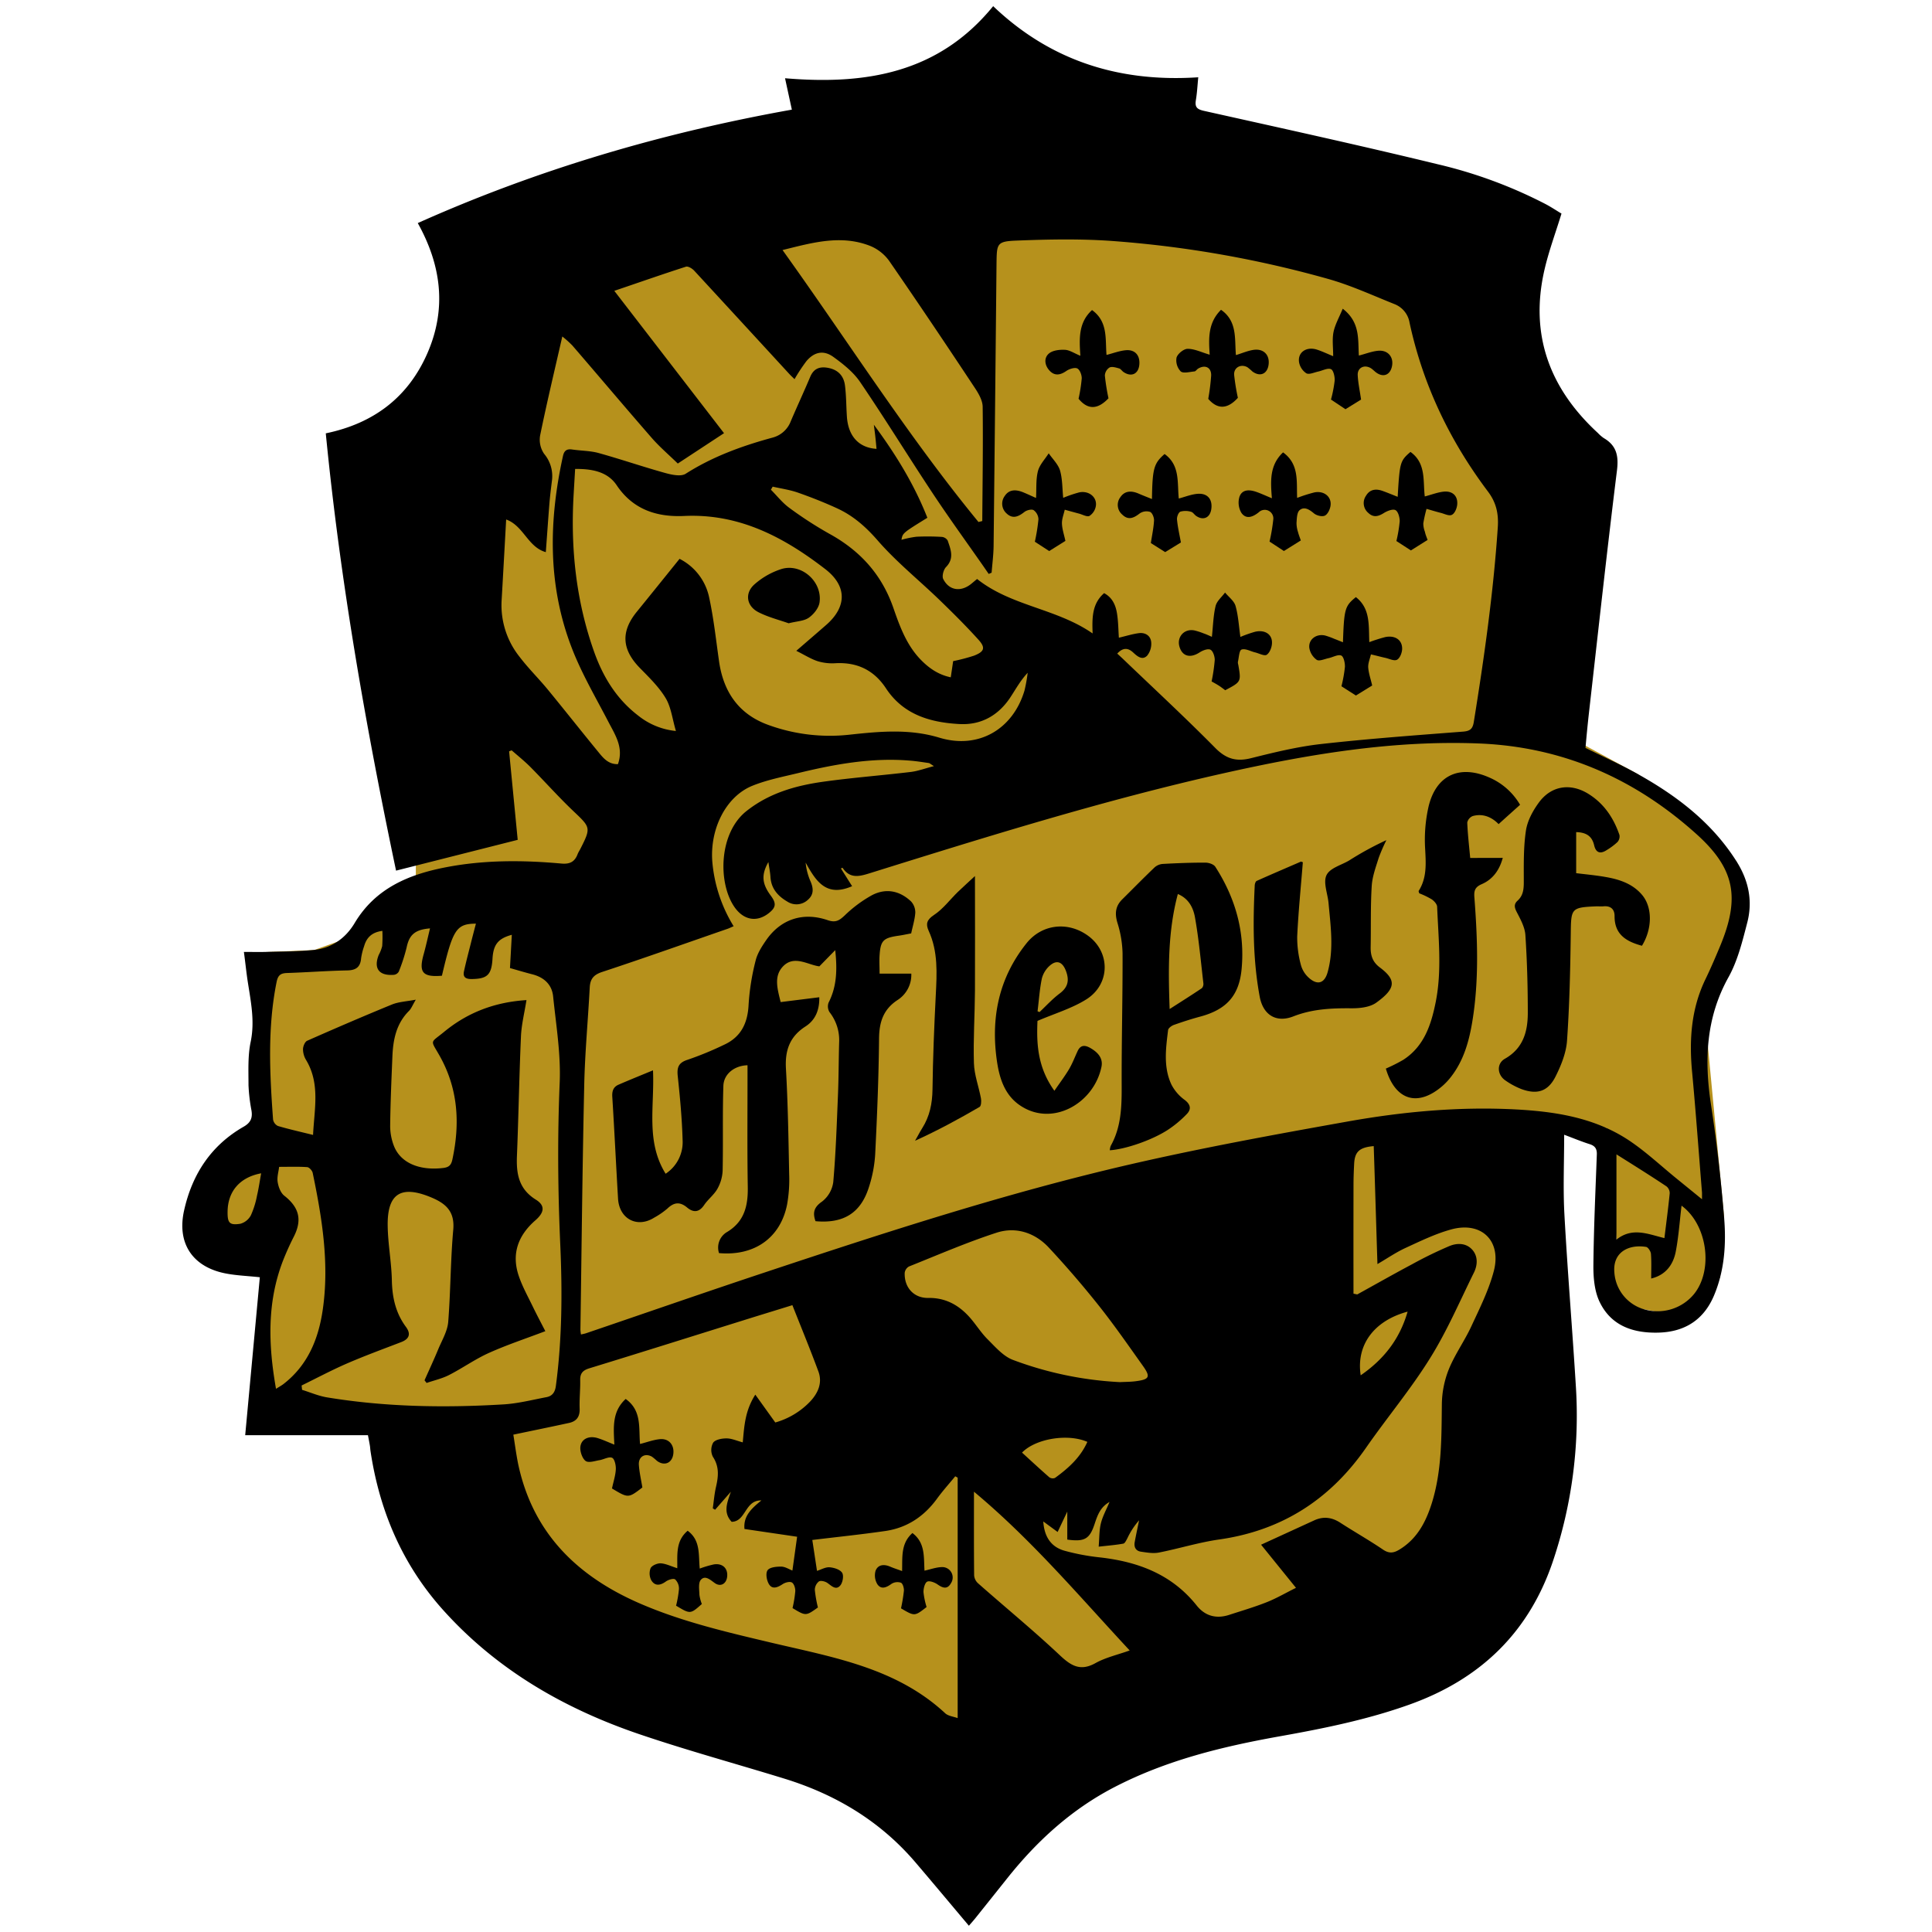 <svg id="Ebene_1" data-name="Ebene 1" xmlns="http://www.w3.org/2000/svg" viewBox="0 0 800 800"><defs><style>.cls-1{fill:#b6911c;}</style></defs><polygon class="cls-1" points="194.41 144.95 172.19 316.42 172.19 378.3 130.04 393.4 109.99 394.23 109.99 476.3 81.85 485.84 94.23 513.24 108.14 521.08 111.86 582.23 180.29 597.74 221.23 677.58 386.41 742.52 573 669.39 637.7 629.46 637.7 463.56 665.28 467.14 669.34 513.24 662.2 538.71 691.39 544.18 712.24 529.1 713.95 504.32 706.19 422.44 717.07 378.3 719.12 356.77 678.24 320.57 636.29 297.82 646.17 201.51 584.02 87.47 339.47 87.47 253.45 87.47 194.41 144.95"/><path d="M647.69,469.87c0,11.49-.49,22.29.1,33,1.31,23.9,3.31,47.75,4.77,71.63a189.11,189.11,0,0,1-9.24,71.11c-9.82,29.92-30,49.56-59.53,60.16-17.66,6.34-35.91,10-54.27,13.27-23.46,4.21-46.44,9.81-67.86,20.87-17.79,9.18-32.11,22.21-44.46,37.69q-6.63,8.32-13.29,16.64c-.88,1.1-1.83,2.14-2.71,3.17-7.51-8.91-14.74-17.58-22.07-26.17-14.59-17.12-33.06-28.2-54.39-34.76-19.93-6.14-40.08-11.63-59.83-18.33-31.17-10.58-59.11-26.65-81.39-51.44-16.94-18.86-26.42-41.14-30.13-66.05-.09-.65-.11-1.31-.22-2-.21-1.3-.47-2.58-.81-4.37H101.53c2.06-22.18,4.06-43.81,6.06-65.41-5-.55-9.77-.7-14.34-1.61-13.64-2.73-20.08-12.58-17-26.13,3.34-14.92,11.15-26.87,24.61-34.58,2.92-1.67,3.76-3.6,3.28-6.68a71.24,71.24,0,0,1-1.24-10.55c0-6-.32-12.11.89-17.89,1.79-8.58.07-16.71-1.21-25-.61-4-1-8-1.59-12.27,3.37,0,6.22.07,9,0,6.69-.2,13.41-.14,20-.82,7.39-.75,13.12-4.87,16.86-11.13,8.58-14.37,22.3-20.11,37.71-23.09,15.87-3.08,31.89-3,47.92-1.55,3.46.31,5.49-.72,6.68-3.85.33-.85.86-1.63,1.27-2.45,4.32-8.52,4.06-8.71-2.81-15.23-6.2-5.87-11.88-12.28-17.89-18.35-2.47-2.49-5.23-4.7-7.86-7l-1.06.4c1.2,12.4,2.41,24.8,3.56,36.66L164,360.51c-12.65-60.16-23.14-120.09-29.1-181.07,19.89-4.12,34.24-15,42.2-33.47,7.89-18.34,5.62-36.14-4.11-53.6C222.63,70.16,274.21,55,327.89,45.4c-.94-4.34-1.85-8.49-2.82-13,33.24,2.81,63.5-2,86.18-29.85C434.87,25.09,463.3,34.19,496.17,32c-.33,3.42-.49,6.52-1,9.56-.44,2.8.51,3.7,3.34,4.34,32.4,7.23,64.84,14.33,97.1,22.18a192.44,192.44,0,0,1,44.25,16.36c2.41,1.26,4.68,2.79,6.72,4-2.48,8.09-5.29,15.61-7.07,23.37-6.17,26.87,2.2,49.15,22.19,67.53a14.9,14.9,0,0,0,2.38,2.06c5.3,3.09,6.22,7.36,5.47,13.4-4.16,33.52-7.82,67.09-11.63,100.65-.54,4.81-1,9.64-1.4,14.24,7.42,3.68,14.73,6.95,21.7,10.85,16.23,9.07,30.74,20.13,40.88,36.2,5,7.92,6.71,16.38,4.41,25.26-2,7.71-3.95,15.75-7.76,22.61-9.38,16.83-10.07,34.34-7.27,52.75,2.37,15.56,4.17,31.24,5.45,46.93.89,10.89.15,21.85-4.2,32.16-4.22,10-12,15-22.73,15.35s-20.09-2.8-24.82-13.12c-2-4.42-2.44-9.9-2.39-14.89.15-15.24.86-30.48,1.42-45.71.09-2.32-.68-3.6-3-4.32C654.81,472.68,651.43,471.27,647.69,469.87ZM303.78,383.53c-1.13.48-1.71.77-2.31,1-17.35,6-34.67,12.18-52.12,17.93-3.65,1.2-5,3-5.16,6.57-.71,13.52-2,27-2.28,40.55-.75,33.66-1.08,67.32-1.57,101a16.92,16.92,0,0,0,.23,2c.89-.21,1.51-.31,2.1-.51,24.72-8.41,49.38-17,74.16-25.23,49.94-16.6,100-32.91,151.34-44.74,29.78-6.86,59.9-12.36,90-17.73,22.79-4.06,45.86-6.18,69.09-5,16.81.87,33.32,3.43,47.63,13.09,6.72,4.54,12.72,10.15,19,15.28l10.88,8.85c0-1.71,0-2.2,0-2.69-1.36-16.76-2.57-33.54-4.13-50.28-1.23-13.19-.32-26,5.53-38.09,2.17-4.49,4.14-9.08,6.06-13.69,8.34-20,6.24-32-9.61-46.32-25.53-23.05-55.37-36.26-90.1-37.66-35.92-1.43-71,4.52-105.79,12.32-49.73,11.15-98.33,26.34-146.93,41.51-4.45,1.39-8,2-10.92-2.36a4.1,4.1,0,0,0-.67.28l4.63,7.34c-10.83,4.73-15.06-2.25-19.24-9.76a25,25,0,0,0,1.92,7.54c1.35,3,1.56,5.66-1,7.87a6.9,6.9,0,0,1-8.44.77c-3.93-2.29-6.75-5.38-7.05-10.23-.12-1.89-.51-3.76-.86-6.18-3,5.29-2.66,9,1,13.91,2.38,3.21,2.17,4.91-.89,7.29-5,3.91-10.6,2.84-14.39-2.92-6.61-10-6.24-30.32,5.2-39.39,9.31-7.39,20.23-10.52,31.61-12.13,12.09-1.7,24.29-2.62,36.42-4.07,2.93-.35,5.78-1.43,9.6-2.42-1.47-.9-1.78-1.22-2.12-1.27-2.6-.38-5.2-.8-7.81-1-15.8-1.33-31.16,1.48-46.4,5.18-6.36,1.54-12.9,2.81-18.92,5.26-11,4.5-17.6,18-16.51,31.48A60.8,60.8,0,0,0,303.78,383.53ZM280.66,191.94c-3.88-3.78-7.6-6.95-10.78-10.6C258.82,168.66,248,155.8,237,143.06a43.39,43.39,0,0,0-4.16-3.73c-3.22,14.11-6.43,27.5-9.19,41a10.32,10.32,0,0,0,1.66,7.59,14.32,14.32,0,0,1,3.21,11.33c-.37,3-.75,6-1,9-.54,6.75-1,13.51-1.51,20.38-7.48-2.1-9.18-10.92-16.42-13.52-.65,11.66-1.25,22.67-1.89,33.68a34.25,34.25,0,0,0,7.42,23.16c3.64,4.79,8,9.06,11.82,13.72,7,8.53,13.84,17.21,20.85,25.75,2,2.47,4.12,5.1,8.08,5,2.44-6.8-1.07-12-3.92-17.47-5.25-10.11-11.08-20-15.17-30.61-10.05-26-9.59-52.68-3.66-79.54.51-2.31,1.67-3,3.88-2.66,3.63.53,7.41.49,10.91,1.46,9.22,2.56,18.28,5.68,27.49,8.24,2.73.75,6.54,1.6,8.53.33,11.14-7.1,23.28-11.51,35.88-14.94a11.06,11.06,0,0,0,7.63-6.79c2.62-6.16,5.46-12.24,8.06-18.41,1.35-3.2,3.59-4.27,6.89-3.79,4.19.62,6.95,3,7.5,7.4s.5,8.65.8,13c.58,8,4.94,12.77,12.26,13.22-.16-1.69-.31-3.37-.49-5s-.41-3.32-.62-5c9,12.16,16.74,24.72,22.16,38.54-10.23,6.32-10.23,6.32-10.72,9.12a42.45,42.45,0,0,1,6.2-1.27,97.16,97.16,0,0,1,10.52.07,3.19,3.19,0,0,1,2.42,1.52c1.25,3.69,2.83,7.38-.72,11-1,1.05-1.73,3.71-1.13,4.91,2.4,4.81,7.31,5.48,11.61,2,.88-.71,1.73-1.47,2.42-2,14.2,11.29,32.87,12.16,47.83,22.55-.24-6.54-.25-12.32,4.76-16.69,3.46,1.85,4.78,5,5.33,8.37s.56,6.91.78,10.08c3-.7,5.57-1.52,8.23-1.88s4.9,1,5.16,3.71a7.81,7.81,0,0,1-1.67,5.59c-2,2.07-4.08.3-5.77-1.27-2.22-2.07-4.32-2.07-6.62.43.94.87,1.78,1.64,2.61,2.43,12.71,12.18,25.64,24.15,38,36.66,4.49,4.54,8.72,5.73,14.76,4.22,9.53-2.38,19.17-4.75,28.91-5.85,19.58-2.2,39.25-3.63,58.9-5.15,3-.23,4-1.2,4.46-4,4.31-26.74,8.11-53.52,9.93-80.57.39-5.81-.69-10.37-4.11-14.9-15.79-21-26.87-44.14-32.42-69.86a10,10,0,0,0-6.15-7.66c-9-3.59-17.88-7.69-27.17-10.35a450.62,450.62,0,0,0-87.89-15.68c-13.83-1.12-27.82-.85-41.7-.3-8,.32-8,1.29-8.12,9.28q-.57,58.59-1.21,117.17c-.05,3.68-.54,7.37-.82,11.05l-1.21.53-2-2.91c-7.05-10.11-14.3-20.09-21.11-30.36-10.16-15.32-19.79-31-30.12-46.19-2.79-4.11-7-7.45-11.11-10.42s-8-2-11.18,1.81A73.9,73.9,0,0,0,329,157c-.79-.78-1.56-1.49-2.27-2.26q-19.62-21.35-39.27-42.66c-.82-.89-2.53-1.93-3.43-1.65-9.57,3.08-19.06,6.4-29.66,10l45.43,58.94Zm55.7,445.73c.6,3.94,1.26,8.29,1.94,12.79,1.75-.54,3.51-1.6,5.19-1.48,1.85.14,4.33.9,5.21,2.26.76,1.16.27,4.07-.76,5.27-1.84,2.15-3.62.13-5.38-1.08-.92-.63-2.73-1.07-3.48-.58a4.56,4.56,0,0,0-1.68,3.46,52.34,52.34,0,0,0,1.28,7.31c-5,3.57-5,3.57-10.51.26a50.41,50.41,0,0,0,1.14-7c.05-1.25-.52-3.11-1.42-3.61s-2.78,0-3.8.68c-2,1.33-4.15,2.26-5.55.22-1.05-1.52-1.6-4.54-.76-5.88s3.7-1.6,5.67-1.59c1.64,0,3.28,1.11,4.67,1.63l1.95-14-21.8-3.21c-.53-5.43,3-8.55,7-11.82-6.85-.22-6.37,8.77-12.31,8.85-3.61-3.85-1.91-7.89-.31-12.47l-6.55,7.48-.95-.59c.43-3,.66-6,1.34-8.91,1-4.35,1.4-8.37-1.31-12.46a6.29,6.29,0,0,1,.13-5.83c.94-1.29,3.63-1.77,5.55-1.76,2.12,0,4.23,1,6.7,1.64.62-6.55.87-13,5.2-19.76l8.27,11.53a32,32,0,0,0,14.57-8.82c3.21-3.51,5-7.65,3.28-12.31-3.39-9.17-7.12-18.21-10.77-27.45-6.42,2-12.56,3.86-18.69,5.78-21.78,6.8-43.55,13.67-65.37,20.36-2.72.84-3.86,2.07-3.8,4.91.08,3.94-.38,7.9-.23,11.83.12,3.34-1.31,5.22-4.4,5.89-7.49,1.63-15,3.16-23.06,4.85.58,3.47,1.13,7.86,2,12.17,6.05,28.45,24.27,46.33,50.12,57.61,17.66,7.7,36.33,12,55,16.43,25.4,6,51.47,10.36,71.71,29.16,1.22,1.13,3.31,1.33,5.16,2V611.86l-1-.56c-2.53,3.08-5.21,6.05-7.55,9.27-5.38,7.38-12.44,12.09-21.46,13.39C356.45,635.42,346.29,636.46,336.36,637.67ZM218,414.12c-.86,5.41-2.07,10.17-2.28,15-.73,16.53-1,33.08-1.67,49.62-.29,7.35.77,13.61,7.82,18,4,2.48,3.52,5.34-.18,8.57-7.11,6.2-10,13.83-6.89,23,1.45,4.31,3.7,8.36,5.7,12.48,1.82,3.75,3.78,7.43,5.31,10.42-8.08,3.07-15.89,5.65-23.34,9-5.73,2.57-10.92,6.29-16.53,9.16-2.9,1.48-6.18,2.21-9.29,3.28l-.86-1.1c1.9-4.28,3.89-8.54,5.68-12.87,1.55-3.72,3.81-7.46,4.13-11.33,1-12.67.94-25.45,2.08-38.11.7-7.74-3.2-11-9.41-13.54-12.21-5-17.9-1.49-17.74,11.73.09,7.59,1.57,15.16,1.73,22.75.15,7.07,1.57,13.49,5.81,19.23,2.12,2.86,1.5,5-1.95,6.33-7.48,2.87-15,5.63-22.36,8.81-6.41,2.78-12.59,6.08-18.87,9.15l.19,1.8c3.42,1.06,6.77,2.52,10.26,3.11,24.25,4,48.68,4.39,73.14,2.92,6-.36,11.89-1.88,17.81-3,2.39-.46,3.53-2,3.88-4.63,2.6-19.51,2.69-39.11,1.82-58.68-1-22.35-1.18-44.63-.23-67,.49-11.82-1.51-23.77-2.72-35.63-.5-4.91-3.77-7.9-8.59-9.14-3.14-.8-6.24-1.74-9.28-2.6.27-4.82.51-9.22.76-13.77-5.73,1.56-7.67,4.09-8,10-.42,6.65-2.19,8.26-8.72,8.32-2.38,0-3.6-.78-3.09-3.18.83-3.83,1.84-7.63,2.8-11.43.68-2.74,1.4-5.46,2.15-8.33-8.14.07-9.57,2.36-14.08,21.57-7.9.66-9.63-1.33-7.64-8.6,1-3.55,1.77-7.14,2.71-11-6.34.49-8.61,2.76-9.68,7.87a73.3,73.3,0,0,1-3.24,10,2.69,2.69,0,0,1-2,1.35c-6.19.5-8.55-2.63-6.31-8.24a16.15,16.15,0,0,0,1.43-3.65,55,55,0,0,0,.07-6.31c-4.48.6-6.56,2.89-7.55,6.33a26.7,26.7,0,0,0-1.25,5c-.3,3.72-2.17,5-5.84,5.05-8.27.16-16.54.8-24.82,1.07-2.66.08-3.77.9-4.34,3.73-3.81,18.92-2.85,37.93-1.46,56.95a3.69,3.69,0,0,0,2,2.66c4.64,1.37,9.36,2.42,14.56,3.71.52-10.73,3-21.19-2.87-31a8.68,8.68,0,0,1-1.29-4.48c0-1.22.78-3.1,1.73-3.52,11.63-5.14,23.31-10.18,35.09-15,2.75-1.12,5.9-1.26,9.88-2-1.35,2.27-1.86,3.69-2.83,4.66-5.22,5.21-6.56,11.8-6.85,18.75-.4,9.59-.82,19.18-.93,28.77a23,23,0,0,0,1.58,8.44c2.78,7,10.55,10.23,20.33,9.07,2.39-.28,3.34-1.16,3.84-3.47,3.28-15.17,2.38-29.69-5.55-43.48-3.58-6.24-3.6-4.74,2-9.31C193.67,419.17,205,414.94,218,414.12ZM281.39,231.4a23.24,23.24,0,0,1,12.28,16.1c1.88,8.7,2.82,17.61,4.09,26.44,1.85,12.78,8.31,22,20.72,26.36a74.35,74.35,0,0,0,33,3.95c12.55-1.36,25-2.58,37.5,1.21,16.08,4.87,30.4-3.35,35.24-19.51a64,64,0,0,0,1.32-7.36c-2.92,3.1-4.8,6.52-6.92,9.78-5,7.79-12.29,12-21.54,11.43-12-.68-23.07-3.9-30.24-14.81-4.91-7.45-11.85-10.83-20.79-10.37a20.92,20.92,0,0,1-7.4-.81c-2.81-.9-5.38-2.56-8.92-4.32,4.82-4.17,8.59-7.41,12.34-10.68,8.66-7.55,8.72-16.16-.35-23.16-17.17-13.25-35.63-23.05-58.38-22-11.19.52-21.16-2.52-28-12.74-3.79-5.64-10.26-6.8-17.19-6.73-.22,3.73-.43,7.24-.63,10.75-1.28,22.13,1,43.79,8.43,64.79,3.71,10.52,9.31,19.69,18.27,26.56a29.55,29.55,0,0,0,15.66,6.41c-1.5-5.09-2-9.88-4.24-13.61-2.78-4.62-6.83-8.55-10.65-12.45-7.55-7.7-8-15.14-1.24-23.39C269.52,246.14,275.26,239,281.39,231.4ZM560.45,535.67,562,536c7.58-4.18,15.11-8.46,22.75-12.52a168.5,168.5,0,0,1,15.53-7.56c3.05-1.24,6.69-1.27,9.22,1.42s2.41,6.4.82,9.62c-5.87,11.87-11.12,24.15-18.1,35.34-8,12.9-17.88,24.67-26.57,37.18-14.9,21.45-34.91,34.33-60.91,38-8.38,1.2-16.56,3.77-24.88,5.4-2.34.46-4.9,0-7.33-.35-2.2-.29-3.06-1.87-2.67-4,.55-3,1.2-6,1.81-9A31.49,31.49,0,0,0,466.8,637c-.45.82-1,2.07-1.68,2.19-3.06.56-6.19.8-10.18,1.25.3-3.57.19-6.7.91-9.64s2.25-5.67,3.58-8.87c-3.85,2.14-5,5.58-6.16,9.06-2.06,6.27-4.12,7.51-11.33,6.52V625.91l-4,8.45L432,630c.4,6.16,3.07,10.49,8.74,12.11a91,91,0,0,0,14.67,2.77c15.83,1.78,29.82,7,40.12,19.94,3.48,4.36,8.12,5.6,13.46,3.86s10.54-3.26,15.65-5.29c4.17-1.67,8.1-4,12-5.9l-14.45-17.86c7.94-3.64,15-6.87,22-10.08,3.79-1.74,7.32-1.29,10.83,1,5.85,3.78,11.93,7.22,17.68,11.12,2.51,1.7,4.39,1.42,6.73,0,7.35-4.44,11-11.45,13.45-19.24,4.17-13.37,4-27.18,4.16-41a40.25,40.25,0,0,1,2.89-14.46c2.51-6.16,6.5-11.7,9.31-17.76,3.47-7.47,7.24-15,9.31-22.87,3.29-12.56-5.11-20.67-17.56-17.28-6.51,1.77-12.73,4.8-18.9,7.64-4,1.83-7.64,4.35-11.72,6.73-.53-16.61-1-32.71-1.54-48.85-5.91.5-7.84,2.34-8.1,7.23-.15,2.89-.27,5.79-.27,8.68Q560.42,513,560.45,535.67ZM405.17,216.15l1.57-.4c.1-15.75.36-31.5.16-47.25,0-2.65-1.68-5.53-3.23-7.87C392,143,380.21,125.43,368.17,108a18.18,18.18,0,0,0-7.87-6.18c-12.08-4.74-23.88-1.35-36.27,1.72C351.28,141.53,375.91,180.51,405.17,216.15Zm58.61,356.16c2.14-.12,4.39-.09,6.6-.39,5.57-.73,6.11-1.78,2.91-6.29-5.94-8.34-11.78-16.78-18.14-24.8q-9.91-12.48-20.81-24.18c-5.79-6.24-13.66-8.79-21.64-6.23-12.32,4-24.25,9.18-36.3,14a3.55,3.55,0,0,0-1.78,2.58c-.26,6.07,3.75,10.55,9.76,10.45,6.86-.12,12.23,2.73,16.68,7.52,2.85,3.06,5,6.76,8,9.71,3.18,3.17,6.47,7,10.47,8.46A146.64,146.64,0,0,0,463.78,572.31ZM403.3,617.68c0,12.36-.05,23.51.07,34.66a4.94,4.94,0,0,0,1.58,3.23c11.31,10,23,19.57,33.95,29.88,4.69,4.4,8.51,6.67,14.75,3.19,4.21-2.34,9.11-3.42,14.13-5.22C446.76,660.82,427.34,637.73,403.3,617.68Zm-8.62-343.92a76.62,76.62,0,0,0,8.63-2.26c4.29-1.67,4.87-3.26,1.86-6.6-5.18-5.73-10.67-11.19-16.23-16.56-8.48-8.19-17.77-15.65-25.47-24.5-4.91-5.64-10.1-10.23-16.69-13.28-5.35-2.47-10.86-4.64-16.42-6.59-3.35-1.17-6.93-1.66-10.41-2.46-.24.42-.49.84-.74,1.26,2.53,2.54,4.78,5.45,7.64,7.53A158.92,158.92,0,0,0,343.37,221c12.76,7,21.76,16.87,26.58,30.8,2.64,7.62,5.47,15.39,11.35,21.41,3.41,3.49,7.27,6.18,12.39,7.25C394.09,277.78,394.41,275.6,394.68,273.76ZM114.29,575.08c1.31-.83,2.19-1.31,3-1.91,10.12-7.79,14.58-18.67,16.35-30.82,2.79-19.15-.28-38-4.15-56.64-.2-1-1.45-2.37-2.3-2.43-3.75-.26-7.54-.11-11.61-.11-.23,2-.94,4.22-.6,6.31s1.24,4.46,2.74,5.64c6.11,4.8,7.47,9.92,4,16.84a113.86,113.86,0,0,0-4.67,10.4C110.57,539.38,111.06,556.8,114.29,575.08Zm582-75.85c-.78,6.52-1.21,12.78-2.37,18.91-1.07,5.7-4.35,9.88-10.2,11.27,0-3.55.16-6.91-.1-10.24-.08-1-1.17-2.71-2-2.85-7.14-1.15-13.93,2.11-13.14,10.64a17.06,17.06,0,0,0,12,15.1,19.56,19.56,0,0,0,21-6.24C709.52,525.81,707,507.1,696.28,499.23ZM669.34,478v35.29c6.63-5.3,13.16-2.22,19.86-.62.8-6.59,1.6-12.56,2.19-18.55a3.65,3.65,0,0,0-1.32-2.86C683.51,486.88,676.84,482.71,669.34,478ZM423.2,601.49c3.76,3.43,7.48,6.89,11.31,10.23a2.5,2.5,0,0,0,2.34.26c5.52-4,10.53-8.48,13.4-14.93C442.22,593.51,428.83,595.67,423.2,601.49Zm140.23-32c9.7-6.7,16.19-15.09,19.43-26.37C568.94,546.87,561.51,556.91,563.43,569.48ZM108.14,485.84c-8.91,1.66-13.79,7.53-13.9,15.83-.07,4.72.76,5.77,5.31,5.06a7.07,7.07,0,0,0,4.33-3.49,35.94,35.94,0,0,0,2.55-8.19C107.12,492.11,107.54,489.11,108.14,485.84Z"/><path d="M377.3,386.5c-1.94.36-3.73.76-5.53,1-6,.9-7.14,2-7.55,8-.17,2.46,0,4.94,0,7.65h13.13a12.37,12.37,0,0,1-5.79,11c-5.79,3.85-7.49,9.06-7.56,15.81-.15,16-.81,32.08-1.61,48.1a54.48,54.48,0,0,1-2.58,13.47c-3.37,10.75-10.51,15.19-22.13,14.14-1.17-3.37-.79-5.71,2.7-8.12a12.31,12.31,0,0,0,4.65-8c1.05-11.9,1.45-23.86,1.94-35.8.31-7.36.29-14.73.5-22.09a18.75,18.75,0,0,0-3.94-12.5,4.51,4.51,0,0,1-.45-3.95c3.32-6.49,3.69-13.3,2.77-21.78l-6.57,6.72c-4.85-.61-10.69-5-15.36.35-3.58,4.09-1.88,9.38-.67,14.44l16-2c.12,5.29-1.63,9.47-5.73,12.1-6.52,4.2-8.51,9.89-8.08,17.45.83,14.57,1.05,29.17,1.34,43.76a58.48,58.48,0,0,1-.87,12.55c-2.75,13.79-13.54,21.39-28.18,20.08a7.44,7.44,0,0,1,3.41-8.78c7.16-4.36,8.62-10.88,8.5-18.6-.26-15.38-.1-30.77-.11-46.16V441.1c-5.38.14-9.89,3.59-10,8.64-.38,11.66-.05,23.35-.3,35a16.88,16.88,0,0,1-2.17,7.53c-1.39,2.47-3.87,4.31-5.48,6.69-2.12,3.14-4.5,3.22-7.12,1-3-2.47-5.43-2.09-8.12.49a32.87,32.87,0,0,1-5.52,3.79c-7,4.38-14.4.49-14.9-7.89-.83-14-1.5-28.09-2.38-42.12-.16-2.43.4-4.15,2.62-5.1,4.6-2,9.24-3.86,14.23-5.93.69,15-3.08,29.42,5.23,42.82A15.64,15.64,0,0,0,282.65,472c-.25-8.78-1.07-17.57-2-26.31-.41-3.71.28-5.67,4.13-6.88a136.59,136.59,0,0,0,14.91-6.13c7.14-3.23,9.93-9,10.29-16.71a97.37,97.37,0,0,1,2.89-18.14c.74-3.08,2.63-6,4.49-8.68,6-8.55,15.18-11.62,25.36-8.13,3.25,1.11,4.73.21,7-1.9a53.25,53.25,0,0,1,11.27-8.4c5.79-3.07,11.56-1.94,16.31,2.6A6.74,6.74,0,0,1,379,378C378.79,380.83,377.9,383.63,377.3,386.5Z"/><path d="M459.55,476.3a6.58,6.58,0,0,1,.38-1.84c4.36-7.78,4.56-16.22,4.53-24.85-.07-18.27.43-36.55.37-54.82a45.34,45.34,0,0,0-2.13-12.67c-1.15-3.84-.84-6.91,2-9.72,4.48-4.43,8.88-8.94,13.44-13.28a5.76,5.76,0,0,1,3.43-1.39c5.86-.32,11.73-.55,17.59-.53,1.39,0,3.41.67,4.08,1.72,8.28,12.86,12.31,26.91,10.89,42.27-1,10.92-6.12,16.7-16.76,19.66-3.78,1-7.55,2.22-11.25,3.53-1,.35-2.34,1.34-2.44,2.16-.93,7.57-2,15.27,1.35,22.49a18.09,18.09,0,0,0,5.5,6.41c2.55,1.94,2.81,3.9.87,5.89a45.45,45.45,0,0,1-7.81,6.51C476.92,472.18,465.9,475.91,459.55,476.3Zm24.77-58.48c5-3.2,9.23-5.86,13.38-8.66a2.68,2.68,0,0,0,.58-2.13c-1.06-9.07-1.87-18.2-3.47-27.19-.68-3.79-2.48-7.72-7.09-9.65C483.59,385.66,483.73,401.1,484.32,417.82Z"/><path d="M652.66,344.56v17c4,.5,8.24.87,12.45,1.63,5.63,1,11,2.81,14.85,7.38,4.33,5.15,4.26,14-.06,21.05-6.36-1.73-11.41-4.56-11.34-12.33,0-2.81-1.65-4.29-4.61-4-.91.08-1.84,0-2.75,0-10.62.43-10.65.8-10.78,11.2-.19,14.83-.52,29.68-1.55,44.46-.35,5-2.44,10.21-4.75,14.81-3.12,6.23-7.65,7.59-14.17,5.19a31.79,31.79,0,0,1-6.54-3.52c-3.42-2.26-3.84-6.95-.3-9,7.63-4.32,9.51-11.28,9.52-19,0-10.75-.29-21.51-1-32.23-.21-3.24-2-6.49-3.55-9.48-1-1.93-1.31-3.3.33-4.79,2.35-2.15,2.57-4.81,2.56-7.86,0-7.06-.16-14.21.89-21.16.61-4.06,2.86-8.2,5.35-11.59,5.08-6.94,12.93-8.18,20.29-3.73,6.58,4,10.63,10,13.09,17.18a3.49,3.49,0,0,1-.86,2.93,26.42,26.42,0,0,1-4.39,3.28c-2.58,1.71-4.49,1.24-5.23-1.94C659.28,346.43,657.06,344.67,652.66,344.56Z"/><path d="M622.26,355.23c-1.39,5.17-4.21,8.94-8.73,10.89-2.94,1.26-3.24,2.91-3,5.7,1.29,17.06,1.93,34.14-.87,51.13-1.35,8.22-3.57,16.17-8.81,22.92a26.85,26.85,0,0,1-3.49,3.74c-10.21,8.9-19.61,6.11-23.51-7.13a69.21,69.21,0,0,0,7.2-3.62c8.69-5.61,11.58-14.58,13.46-24,2.59-13.06,1.11-26.21.58-39.32,0-1.11-1.24-2.47-2.28-3.17a33.44,33.44,0,0,0-5.13-2.47c-.13-.5-.33-.84-.23-1,3.43-5.43,3-11.31,2.67-17.42a62.3,62.3,0,0,1,1.43-17.56c3.15-13.07,13-17.45,25.37-11.87a27.18,27.18,0,0,1,12.51,11.2c-2.93,2.63-5.83,5.22-8.89,8-2.57-2.66-6.21-4.57-10.68-3.35a3.77,3.77,0,0,0-2.3,2.68c.19,4.83.76,9.65,1.22,14.68Z"/><path d="M539.48,357c-.83,10.47-1.86,20.64-2.34,30.84a43.57,43.57,0,0,0,1.51,11.64,11,11,0,0,0,3.17,5.27c3.64,3.39,6.64,2.49,7.94-2.23,2.62-9.48,1.22-19.05.36-28.58-.36-3.92-2.29-8.51-.85-11.54s6.2-4.16,9.49-6.16a128.81,128.81,0,0,1,15.31-8.35,73.33,73.33,0,0,0-3.19,7.36c-1.19,3.82-2.64,7.71-2.88,11.65-.52,8.38-.28,16.81-.44,25.21-.06,3.48.74,6.2,3.8,8.49,6.87,5.16,6.72,8.65-1.38,14.51-2.69,2-7,2.43-10.49,2.4-8.19-.07-16.08.28-23.93,3.35-7.17,2.8-12.54-.64-13.94-8.14-2.84-15.21-2.81-30.57-2.07-45.95,0-.7.33-1.77.81-2,6.08-2.73,12.21-5.34,18.34-8C538.89,356.78,539.19,357,539.48,357Z"/><path d="M429.6,422.73c-.42,9.39,0,19.21,7,28.94,2.31-3.38,4.37-6.09,6.1-9,1.39-2.36,2.37-5,3.53-7.47s2.91-2.56,5.14-1.31c3.12,1.75,5.48,4.22,4.72,7.87-3.17,15.33-20.76,25.26-34.18,15.64-5.93-4.25-8.05-10.94-9.07-17.8-2.66-18,.67-34.57,12.21-49,6.38-8,17.16-9.16,25.43-3.17,9.43,6.82,9.34,20.23-.82,26.49C443.69,417.61,436.78,419.66,429.6,422.73Zm0-4,.84.35c2.76-2.59,5.32-5.43,8.33-7.68,3.5-2.62,4.09-5.49,2.59-9.42-1.35-3.53-3.61-4.68-6.49-2.28a10.66,10.66,0,0,0-3.45,5.43C430.49,409.58,430.2,414.18,429.63,418.72Z"/><path d="M403.71,362.75c0,16.38.08,32,0,47.55-.06,10-.74,20-.43,29.94.15,4.87,2,9.68,2.91,14.55.22,1.16.1,3.17-.57,3.57-8.6,5-17.32,9.74-26.71,14,1-1.74,1.89-3.51,2.95-5.19,3.12-4.93,4.19-10.25,4.27-16.09.16-13,.7-26,1.35-38.94.46-9.09,1-18.11-2.93-26.69-1.32-2.9-.78-4.62,2.25-6.62,3.73-2.47,6.55-6.32,9.83-9.51C398.9,367.13,401.3,365,403.71,362.75Z"/><path d="M501.82,263.7c.49-4.52.57-8.74,1.53-12.75.49-2.06,2.56-3.74,3.92-5.59,1.5,1.84,3.76,3.47,4.35,5.57,1.15,4.08,1.36,8.43,2,12.81a54.33,54.33,0,0,1,6.08-2.14c4-.93,7.1,1,7,4.61,0,1.72-.9,4.05-2.18,4.92-1,.64-3.2-.62-4.88-1-1.88-.47-4-1.71-5.55-1.15-1,.38-1.07,3.3-1.5,5.1a3.14,3.14,0,0,0,.15,1.16c1.23,7.07,1.23,7.07-5.4,10.57-.9-.66-1.81-1.39-2.79-2s-2-1.17-2.85-1.64a70.46,70.46,0,0,0,1.3-8.93c0-1.46-.72-3.7-1.79-4.22s-3.2.29-4.48,1.13c-3.85,2.49-7.15,1.67-8.34-2.37s2-7.66,6.34-6.7a29,29,0,0,1,3.73,1.22C499.62,262.69,500.76,263.24,501.82,263.7Z"/><path d="M477,206.64c.2-12.7.78-14.75,5.23-18.64,6.5,4.67,5.19,11.9,5.88,18.43,2.66-.71,5.13-1.72,7.67-1.94,4.2-.38,6.38,2.23,5.79,6.33-.52,3.58-3.31,4.84-6.27,2.81-.75-.52-1.32-1.53-2.11-1.71a8,8,0,0,0-4.41-.06c-.81.33-1.51,2.16-1.41,3.24.29,3.1,1,6.16,1.62,9.52l-6.52,4-5.93-3.75c.5-3.27,1.16-6.31,1.32-9.36.06-1.21-.73-3.17-1.64-3.55a5,5,0,0,0-4.25.61c-2.47,1.92-4.73,3-7.28.5a5.26,5.26,0,0,1-.79-7.17c1.81-2.71,4.52-2.77,7.36-1.6C473.05,205.08,474.86,205.78,477,206.64Z"/><path d="M568.19,283.84,561.46,288l-6-3.83a55.63,55.63,0,0,0,1.44-8c.07-1.64-.52-4.33-1.54-4.73-1.37-.54-3.42.7-5.2,1.08s-3.88,1.38-4.94.7a7.6,7.6,0,0,1-3.06-4.94c-.42-3.58,3-6,6.59-5.11a31.64,31.64,0,0,1,3.71,1.34c1.19.45,2.37.94,3.63,1.44.47-13.89.8-15,5.35-18.7C567.54,252,566.69,259,567,265.9a66.78,66.78,0,0,1,6.6-2.1c4-.82,7,1.12,7,4.77,0,1.59-.85,3.88-2.06,4.58s-3.21-.37-4.87-.74c-2-.44-4-1-6-1.44-.41,1.8-1.23,3.64-1.12,5.41C566.73,278.82,567.59,281.22,568.19,283.84Z"/><path d="M500.91,146.88c-.46-6.79-.73-13.24,4.69-18.6,6.85,4.76,5.57,12.11,6.17,18.76,2.61-.8,4.92-1.82,7.33-2.17,4.11-.59,6.66,2.06,6.21,6s-3.49,5.34-6.72,2.95a20.2,20.2,0,0,0-2.09-1.77c-2.68-1.47-5.65.11-5.47,3.15a90.14,90.14,0,0,0,1.55,9.53c-3.91,4.32-8.08,5.28-12.27.43a90.23,90.23,0,0,0,1.21-9.72c.07-3.32-2.52-4.53-5.39-2.81-.56.33-1,1.12-1.54,1.17-1.94.18-4.58.92-5.67,0a6.62,6.62,0,0,1-1.74-5.73c.48-1.61,3-3.64,4.61-3.63C494.64,144.44,497.49,145.87,500.91,146.88Z"/><path d="M526.66,206.32c-.57-7.15-1-13.72,4.63-19,6.78,4.94,5.52,12.09,5.83,18.85a62.88,62.88,0,0,1,7.17-2.28c4-.78,7.2,1.85,6.65,5.55-.22,1.5-1.18,3.54-2.37,4.08s-3.47-.05-4.56-1c-1.92-1.61-4-2.88-5.89-1.25-1.12,1-1.12,3.43-1.26,5.25a12.38,12.38,0,0,0,.64,3.85c.28,1.12.72,2.19,1.14,3.42l-7,4.37-5.95-3.9a76.15,76.15,0,0,0,1.53-9,3.56,3.56,0,0,0-6-3.13c-2.5,2-5.2,3-7.16.27a8.35,8.35,0,0,1-.81-6.74c1.16-3.17,4.29-2.94,7.09-1.94C522.26,204.4,524.15,205.28,526.66,206.32Z"/><path d="M459,164.92c-4.07,4.32-8.28,5.21-12.39.19a64.69,64.69,0,0,0,1.31-8.39c.05-1.42-.77-3.63-1.84-4.15s-3.26.18-4.48,1c-2.53,1.78-4.9,2.18-7-.1-2-2.13-2.47-5.19-.28-7.07,1.56-1.34,4.42-1.66,6.65-1.55,1.95.1,3.84,1.43,6.39,2.47-.48-7.08-.84-13.77,4.83-18.93,6.71,4.84,5.42,12.09,6,18.58,2.75-.7,5.34-1.71,8-1.95,3.78-.33,5.88,2.11,5.59,5.85-.3,4-3.31,5.41-6.59,3.15-.64-.45-1.12-1.29-1.81-1.47-1.29-.36-2.93-.88-3.95-.37a4.19,4.19,0,0,0-1.93,3.32A87.76,87.76,0,0,0,459,164.92Z"/><path d="M429,206.2c.22-3.95-.1-7.7.79-11.13.7-2.66,2.92-4.93,4.46-7.37,1.62,2.38,3.93,4.55,4.7,7.17,1,3.53.91,7.42,1.3,11.28a51.69,51.69,0,0,1,6.65-2.27c4.08-.82,7.54,2.09,6.84,5.81a6.1,6.1,0,0,1-2.61,3.94c-1,.51-2.8-.54-4.24-.93-2-.53-4-1.09-6-1.64-.42,1.91-1.22,3.82-1.16,5.71.07,2.3.87,4.58,1.43,7.2l-6.71,4.21-5.94-3.86A77.43,77.43,0,0,0,430,215a4.91,4.91,0,0,0-2-3.76c-.86-.51-2.88,0-3.85.78-2.43,1.9-4.79,3-7.33.6a5.38,5.38,0,0,1-.81-7.2c1.9-2.93,4.81-2.74,7.71-1.55C425.51,204.61,427.26,205.43,429,206.2Z"/><path d="M556,127.83c7.38,5.69,6.23,12.86,6.68,19.4,2.86-.73,5.46-1.79,8.12-2,4.18-.31,6.59,3,5.45,7-.88,3.06-3.42,4-6.11,2.22-1-.64-1.76-1.62-2.78-2.15-2.63-1.38-5.29.08-5.16,3,.15,3.23.86,6.43,1.39,10.15l-6.46,4-6-4a53,53,0,0,0,1.53-7.88c.08-1.62-.52-4.3-1.55-4.72-1.39-.56-3.47.61-5.26,1s-3.76,1.36-4.93.72a7,7,0,0,1-3-4.54c-.66-4.11,3-6.63,7.32-5.28,2.1.66,4.11,1.64,6.8,2.74,0-3.67-.47-7,.14-10S554.43,131.56,556,127.83Z"/><path d="M591.14,223.57l-6.92,4.35-6-3.89a58,58,0,0,0,1.37-8.22c0-1.58-.64-4-1.75-4.58s-3.41.32-4.79,1.19c-2.28,1.42-4.31,2-6.42,0a5.3,5.3,0,0,1-1-7.13c1.59-2.71,4.15-3,6.89-2,2.07.74,4.09,1.59,6.23,2.43.84-14.34,1-14.86,5.29-18.59,6.56,4.69,5.13,12,5.93,18.44,2.67-.69,5.26-1.72,7.91-2,3.69-.33,5.87,1.88,5.51,5.45-.16,1.51-1,3.57-2.21,4.16s-3-.42-4.59-.81c-2-.51-3.93-1.11-5.89-1.66a55.27,55.27,0,0,0-1.34,6,9.69,9.69,0,0,0,.66,3.46C590.24,221.31,590.66,222.27,591.14,223.57Z"/><path d="M253.41,616.34c.61-2.89,1.47-5.4,1.59-8,.07-1.62-.53-4.29-1.56-4.71-1.36-.57-3.43.71-5.22,1s-4.36,1.2-5.64.38-2.29-3.47-2.29-5.31c0-3.63,3.29-5.41,7.19-4.21,2.21.68,4.33,1.68,6.91,2.7-.32-7-1.06-13.64,4.69-18.91,6.79,4.83,5.33,12.07,5.95,18.64,2.82-.7,5.52-1.75,8.29-2,3.67-.3,5.9,2.4,5.5,6-.43,3.87-3.65,5.31-6.77,3a24.45,24.45,0,0,0-2.11-1.75c-2.86-1.6-5.64,0-5.4,3.41.21,3.09.93,6.16,1.45,9.35C260.17,620.4,260.17,620.4,253.41,616.34Z"/><path d="M373.54,650.54c.16-5.73-.6-11.44,4.28-15.74,5.4,4.06,4.64,10,5,15.58,2.41-.53,4.74-1.39,7.09-1.48a4.31,4.31,0,0,1,3.88,6.65c-1.51,2.67-3.37,2.07-5.56.53-1.21-.85-3.43-1.67-4.37-1.11s-1.5,2.83-1.46,4.33a32.35,32.35,0,0,0,1.28,6.13c-4.95,3.88-4.95,3.88-10.59.55a69.25,69.25,0,0,0,1.2-7.27c.07-1.14-.46-3-1.23-3.34a4.6,4.6,0,0,0-3.9.46c-2.06,1.5-4.22,2.48-5.82.23a7,7,0,0,1-.79-5.63c1-2.58,3.46-2.82,6-1.74C370.07,649.35,371.67,649.85,373.54,650.54Z"/><path d="M280.45,649.37c.07-5.7-.72-11.27,4.3-15.52,5.42,4,4.42,9.92,5,15.67a42,42,0,0,1,5.89-1.74c3.64-.56,5.91,1.76,5.44,5.25-.39,2.87-2.77,4.16-5.12,2.47-1.88-1.35-4-3.34-5.76-1.32-1.12,1.28-.64,4.12-.58,6.24a16.3,16.3,0,0,0,1,3.76c-4.77,4.24-4.77,4.24-10.67.7a45.06,45.06,0,0,0,1.19-6.88,5.31,5.31,0,0,0-1.57-4c-.73-.52-2.81.12-3.84.86-2.33,1.69-4.55,2-6.05-.52a6.09,6.09,0,0,1-.28-5c.56-1.12,2.77-2.06,4.18-2C275.73,647.47,277.81,648.54,280.45,649.37Z"/><path d="M326.56,258.09c-3.85-1.38-8.45-2.51-12.55-4.61-5-2.59-5.75-8-1.42-11.67a31.24,31.24,0,0,1,11.15-6.24c8.24-2.36,16.81,5.32,15.62,13.85-.32,2.33-2.41,4.93-4.43,6.35S330,257.21,326.56,258.09Z"/></svg>